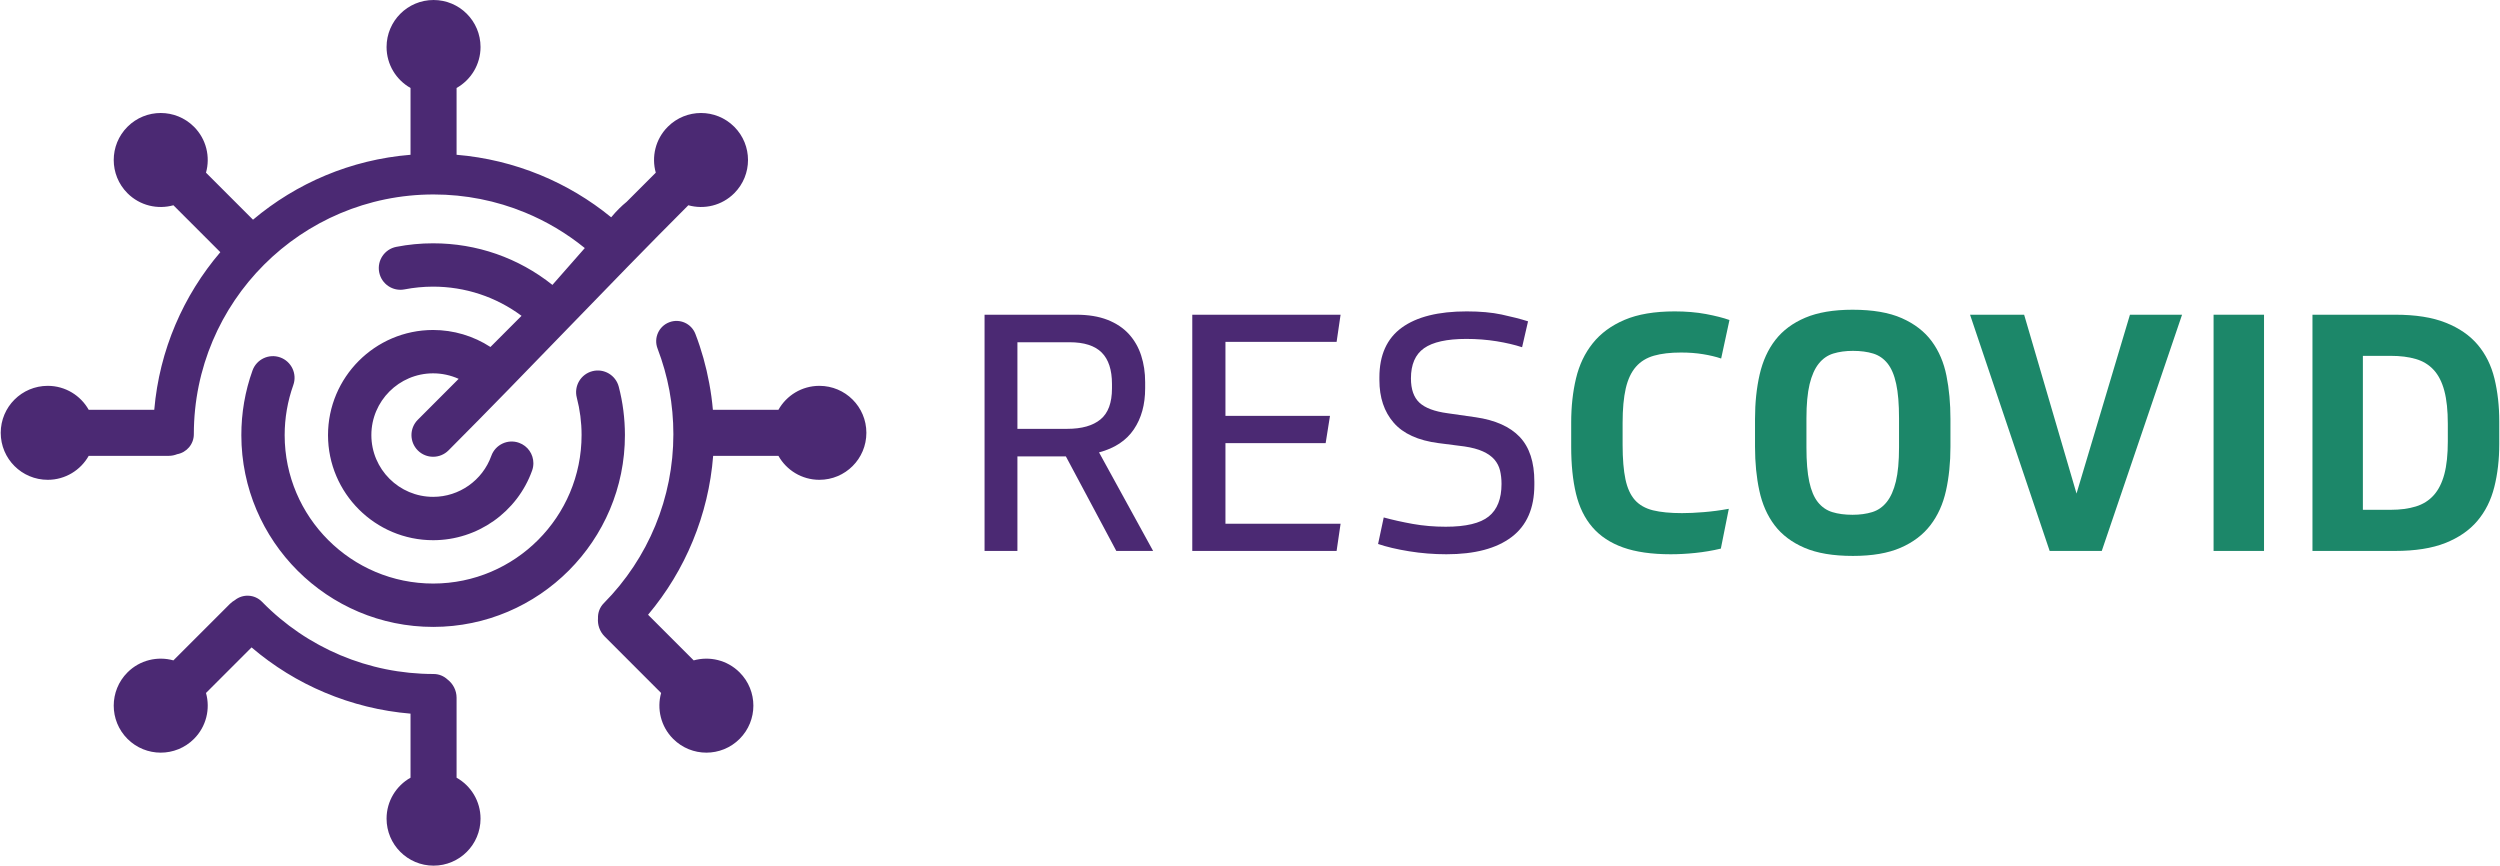 <svg width="722" height="250" viewBox="0 0 722 250" fill="none" xmlns="http://www.w3.org/2000/svg">
<path d="M125.22 194.65C126.77 194.65 128.18 195.25 129.23 196.23C130.83 197.44 131.86 199.37 131.86 201.52V224.6C135.99 226.92 138.78 231.35 138.78 236.43C138.78 243.92 132.71 250 125.21 250C117.72 250 111.64 243.92 111.64 236.43C111.64 231.35 114.43 226.92 118.56 224.6V206.1C110.01 205.39 101.66 203.32 93.8 200.01C86.16 196.8 79.02 192.41 72.65 186.97L59.49 200.13C60.77 204.69 59.61 209.8 56.02 213.39C50.72 218.69 42.12 218.69 36.82 213.39C31.52 208.09 31.52 199.49 36.82 194.19C40.41 190.6 45.52 189.45 50.08 190.72L66.4 174.4C66.84 173.97 67.32 173.61 67.83 173.32C70.16 171.45 73.56 171.63 75.68 173.81C82.2 180.48 89.92 185.7 98.34 189.24C106.73 192.77 115.86 194.65 125.22 194.65ZM189.89 100.63C188.74 97.6 190.26 94.22 193.28 93.07C196.31 91.91 199.69 93.43 200.84 96.46C202.6 101.03 203.93 105.8 204.83 110.69C205.31 113.24 205.66 115.8 205.88 118.35H224.81C227.13 114.22 231.56 111.43 236.64 111.43C244.14 111.43 250.21 117.5 250.21 125C250.21 132.5 244.14 138.57 236.64 138.57C231.56 138.57 227.13 135.78 224.81 131.65H205.96C205.3 140.13 203.3 148.42 200.08 156.23C196.92 163.91 192.57 171.11 187.16 177.54L200.34 190.72C204.91 189.45 210.01 190.6 213.6 194.19C218.9 199.49 218.9 208.09 213.6 213.39C208.3 218.69 199.71 218.69 194.41 213.39C190.82 209.8 189.66 204.69 190.93 200.13L174.62 183.81C173.18 182.37 172.54 180.43 172.7 178.54C172.64 176.97 173.2 175.38 174.4 174.18C180.83 167.69 185.85 160.07 189.26 151.79C192.67 143.52 194.47 134.57 194.47 125.4C194.47 121.1 194.08 116.88 193.33 112.8C192.57 108.71 191.42 104.63 189.89 100.63ZM55.98 125.4C55.98 128.28 53.9 130.68 51.16 131.17C50.4 131.48 49.56 131.65 48.69 131.65H25.62C23.29 135.78 18.86 138.57 13.79 138.57C6.29 138.57 0.21 132.5 0.21 125C0.21 117.5 6.29 111.43 13.79 111.43C18.86 111.43 23.29 114.22 25.62 118.35H44.55C46.04 101.05 52.98 85.3 63.63 72.83L50.08 59.28C45.52 60.55 40.41 59.4 36.82 55.81C31.52 50.51 31.52 41.91 36.82 36.61C42.12 31.31 50.72 31.31 56.02 36.61C59.61 40.2 60.77 45.31 59.49 49.87L73.07 63.45C85.57 52.92 101.3 46.1 118.56 44.7V25.41C114.43 23.08 111.64 18.65 111.64 13.57C111.64 6.08 117.72 0 125.21 0C132.71 0 138.78 6.08 138.78 13.57C138.78 18.65 135.99 23.08 131.86 25.41V44.7C140.21 45.39 148.36 47.38 156.04 50.54C163.39 53.56 170.29 57.67 176.5 62.75L176.6 62.65C178.04 60.92 179.52 59.46 180.97 58.29L189.39 49.87C188.11 45.31 189.27 40.2 192.86 36.61C198.16 31.31 206.75 31.31 212.05 36.61C217.35 41.91 217.35 50.51 212.05 55.81C208.46 59.4 203.36 60.55 198.79 59.28C175.44 82.63 152.95 106.6 129.52 130.08C127.08 132.52 123.11 132.53 120.67 130.09C118.22 127.64 118.22 123.68 120.66 121.23L132.46 109.41C130.15 108.37 127.64 107.82 125.07 107.82C115.23 107.83 107.24 115.84 107.25 125.67C107.26 135.51 115.27 143.5 125.11 143.49C132.62 143.49 139.36 138.73 141.89 131.66C143.05 128.41 146.64 126.71 149.89 127.88C152.45 128.79 154.04 131.2 154.04 133.76C154.04 134.47 153.93 135.18 153.68 135.88C149.38 147.91 137.9 156 125.12 156.01C108.38 156.03 94.75 142.42 94.73 125.69C94.72 108.95 108.32 95.32 125.06 95.3C130.98 95.3 136.73 97.02 141.64 100.21L150.62 91.21C143.26 85.74 134.37 82.78 125.05 82.78C122.29 82.79 119.53 83.05 116.85 83.57C113.45 84.24 110.17 82.02 109.51 78.63C108.85 75.23 111.06 71.95 114.46 71.29C117.92 70.61 121.48 70.27 125.03 70.27C137.7 70.25 149.75 74.48 159.54 82.28C163.57 77.67 166.44 74.43 168.89 71.64C163.63 67.37 157.8 63.91 151.6 61.36C143.34 57.96 134.39 56.16 125.22 56.16C106.1 56.16 88.79 63.91 76.26 76.44C63.73 88.97 55.98 106.28 55.98 125.4ZM69.7 125.71C69.69 119.3 70.77 113 72.92 107.01C74.08 103.76 77.66 102.06 80.92 103.22C84.17 104.39 85.87 107.97 84.7 111.22C83.05 115.86 82.21 120.73 82.21 125.7C82.24 149.34 101.49 168.55 125.13 168.53C148.77 168.51 167.98 149.25 167.96 125.61C167.96 121.96 167.49 118.33 166.58 114.84C165.71 111.49 167.72 108.07 171.07 107.2C174.41 106.33 177.83 108.34 178.7 111.69C179.88 116.21 180.47 120.89 180.48 125.6C180.51 156.14 155.68 181.02 125.14 181.05C94.6 181.08 69.73 156.25 69.7 125.71Z" fill="#4B2973"/>
<path d="M330.72 112.16C330.72 116.82 329.64 120.77 327.46 123.99C325.29 127.22 321.94 129.44 317.4 130.65L333.02 159.11H322.39L307.82 131.8H293.83V159.11H284.34V90.89H310.79C314.3 90.89 317.32 91.38 319.85 92.37C322.37 93.36 324.43 94.74 326.03 96.49C327.62 98.25 328.81 100.31 329.57 102.67C330.34 105.04 330.72 107.59 330.72 110.34V112.16ZM293.83 123.85H308.2C312.42 123.85 315.63 122.94 317.83 121.12C320.04 119.3 321.14 116.31 321.14 112.16V110.91C321.14 106.83 320.15 103.79 318.17 101.81C316.19 99.83 313.09 98.84 308.87 98.84H293.83V123.85Z" fill="#4B2973"/>
<path d="M387.16 90.89L386.01 98.74H353.91V120.11H384.1L382.85 127.97H353.91V151.26H387.16L386.01 159.11H344.33V90.89H387.16Z" fill="#4B2973"/>
<path d="M417.73 160.07C414.09 160.07 410.5 159.79 406.95 159.21C403.41 158.64 400.42 157.93 397.99 157.1L399.62 149.44C402.18 150.14 404.97 150.76 408.01 151.31C411.04 151.85 414.22 152.12 417.54 152.12C423.35 152.12 427.49 151.13 429.95 149.15C432.41 147.17 433.64 144.04 433.64 139.76C433.64 138.35 433.49 137.06 433.21 135.88C432.92 134.7 432.38 133.64 431.58 132.71C430.78 131.79 429.68 131.01 428.27 130.37C426.87 129.73 425.08 129.25 422.91 128.93L415.43 127.97C409.56 127.21 405.24 125.24 402.5 122.08C399.75 118.92 398.37 114.81 398.37 109.76V109C398.37 102.54 400.53 97.75 404.84 94.62C409.16 91.49 415.4 89.93 423.58 89.93C427.47 89.93 430.84 90.23 433.69 90.84C436.53 91.45 439.07 92.1 441.3 92.8L439.58 100.28C437.41 99.57 434.95 99 432.2 98.55C429.45 98.11 426.55 97.88 423.48 97.88C417.86 97.88 413.79 98.78 411.26 100.57C408.74 102.35 407.48 105.26 407.48 109.29C407.48 112.42 408.29 114.75 409.92 116.28C411.55 117.81 414.28 118.84 418.11 119.35L426.16 120.5C431.85 121.33 436.1 123.23 438.91 126.2C441.72 129.17 443.12 133.46 443.12 139.09V140.05C443.12 146.75 440.94 151.77 436.56 155.09C432.18 158.41 425.91 160.07 417.73 160.07Z" fill="#4B2973"/>
<path d="M482.51 160.07C477.02 160.07 472.43 159.42 468.76 158.11C465.08 156.8 462.13 154.85 459.89 152.26C457.66 149.68 456.08 146.45 455.15 142.59C454.22 138.72 453.76 134.2 453.76 129.03V122.03C453.76 117.43 454.22 113.18 455.15 109.29C456.08 105.39 457.69 102 459.99 99.13C462.29 96.25 465.36 94 469.19 92.37C473.02 90.74 477.85 89.93 483.66 89.93C486.92 89.93 489.92 90.18 492.67 90.69C495.41 91.21 497.68 91.78 499.47 92.42L497.07 103.54C495.54 103.02 493.8 102.61 491.85 102.29C489.9 101.97 487.78 101.81 485.48 101.81C482.41 101.81 479.81 102.11 477.67 102.72C475.53 103.33 473.79 104.4 472.45 105.93C471.11 107.46 470.13 109.54 469.52 112.16C468.92 114.78 468.61 118.1 468.61 122.13V128.45C468.61 132.54 468.89 135.86 469.43 138.42C469.97 140.97 470.88 142.97 472.16 144.41C473.44 145.84 475.18 146.83 477.38 147.38C479.59 147.92 482.38 148.19 485.77 148.19C487.62 148.19 489.73 148.1 492.09 147.9C494.46 147.71 496.85 147.39 499.28 146.94L496.98 158.44C494.55 159.02 492.09 159.43 489.6 159.69C487.11 159.95 484.75 160.07 482.51 160.07Z" fill="#1C8769"/>
<path d="M521.7 129.22C521.7 133.31 521.97 136.61 522.52 139.14C523.06 141.66 523.89 143.62 525.01 145.03C526.13 146.43 527.52 147.39 529.18 147.9C530.84 148.41 532.79 148.67 535.02 148.67C537.13 148.67 539.01 148.41 540.68 147.9C542.34 147.39 543.74 146.42 544.89 144.98C546.04 143.54 546.92 141.56 547.53 139.04C548.14 136.52 548.44 133.24 548.44 129.22V120.78C548.44 116.7 548.17 113.39 547.62 110.87C547.08 108.34 546.25 106.38 545.13 104.97C544.01 103.57 542.63 102.61 540.96 102.1C539.3 101.59 537.35 101.33 535.12 101.33C533.01 101.33 531.13 101.59 529.46 102.1C527.8 102.61 526.4 103.58 525.25 105.02C524.1 106.46 523.22 108.44 522.61 110.96C522.01 113.49 521.7 116.76 521.7 120.78V129.22ZM563.29 129.03C563.29 133.63 562.86 137.86 562 141.72C561.14 145.59 559.63 148.91 557.49 151.69C555.35 154.47 552.48 156.64 548.87 158.2C545.26 159.77 540.68 160.55 535.12 160.55C529.43 160.55 524.77 159.77 521.13 158.2C517.49 156.64 514.61 154.47 512.5 151.69C510.4 148.91 508.93 145.59 508.1 141.72C507.26 137.86 506.85 133.63 506.85 129.03V120.98C506.85 116.31 507.3 112.03 508.19 108.14C509.09 104.24 510.6 100.92 512.74 98.17C514.88 95.42 517.76 93.28 521.37 91.75C524.98 90.22 529.53 89.45 535.02 89.45C540.84 89.45 545.58 90.26 549.25 91.89C552.93 93.52 555.8 95.74 557.88 98.55C559.95 101.36 561.38 104.69 562.14 108.52C562.91 112.35 563.29 116.5 563.29 120.98V129.03Z" fill="#1C8769"/>
<path d="M584.57 90.89L599.7 142.54L615.13 90.89H630.18L606.99 159.11H591.94L568.95 90.89H584.57Z" fill="#1C8769"/>
<path d="M653.85 159.11H639.28V90.89H653.85V159.11Z" fill="#1C8769"/>
<path d="M667.84 90.89H691.79C697.61 90.89 702.45 91.65 706.31 93.19C710.18 94.72 713.26 96.84 715.56 99.56C717.86 102.27 719.47 105.53 720.4 109.33C721.32 113.13 721.79 117.27 721.79 121.74V128.16C721.79 132.7 721.31 136.87 720.35 140.67C719.39 144.47 717.76 147.73 715.46 150.44C713.16 153.16 710.08 155.28 706.22 156.82C702.35 158.35 697.51 159.11 691.7 159.11H667.84V90.89ZM682.4 147.23H690.45C693.2 147.23 695.61 146.91 697.69 146.27C699.76 145.64 701.49 144.55 702.86 143.02C704.24 141.48 705.26 139.45 705.93 136.93C706.6 134.41 706.93 131.26 706.93 127.49V122.41C706.93 118.58 706.6 115.4 705.93 112.88C705.26 110.36 704.24 108.34 702.86 106.84C701.49 105.34 699.76 104.29 697.69 103.68C695.61 103.07 693.2 102.77 690.45 102.77H682.4V147.23Z" fill="#1C8769"/>
</svg>
